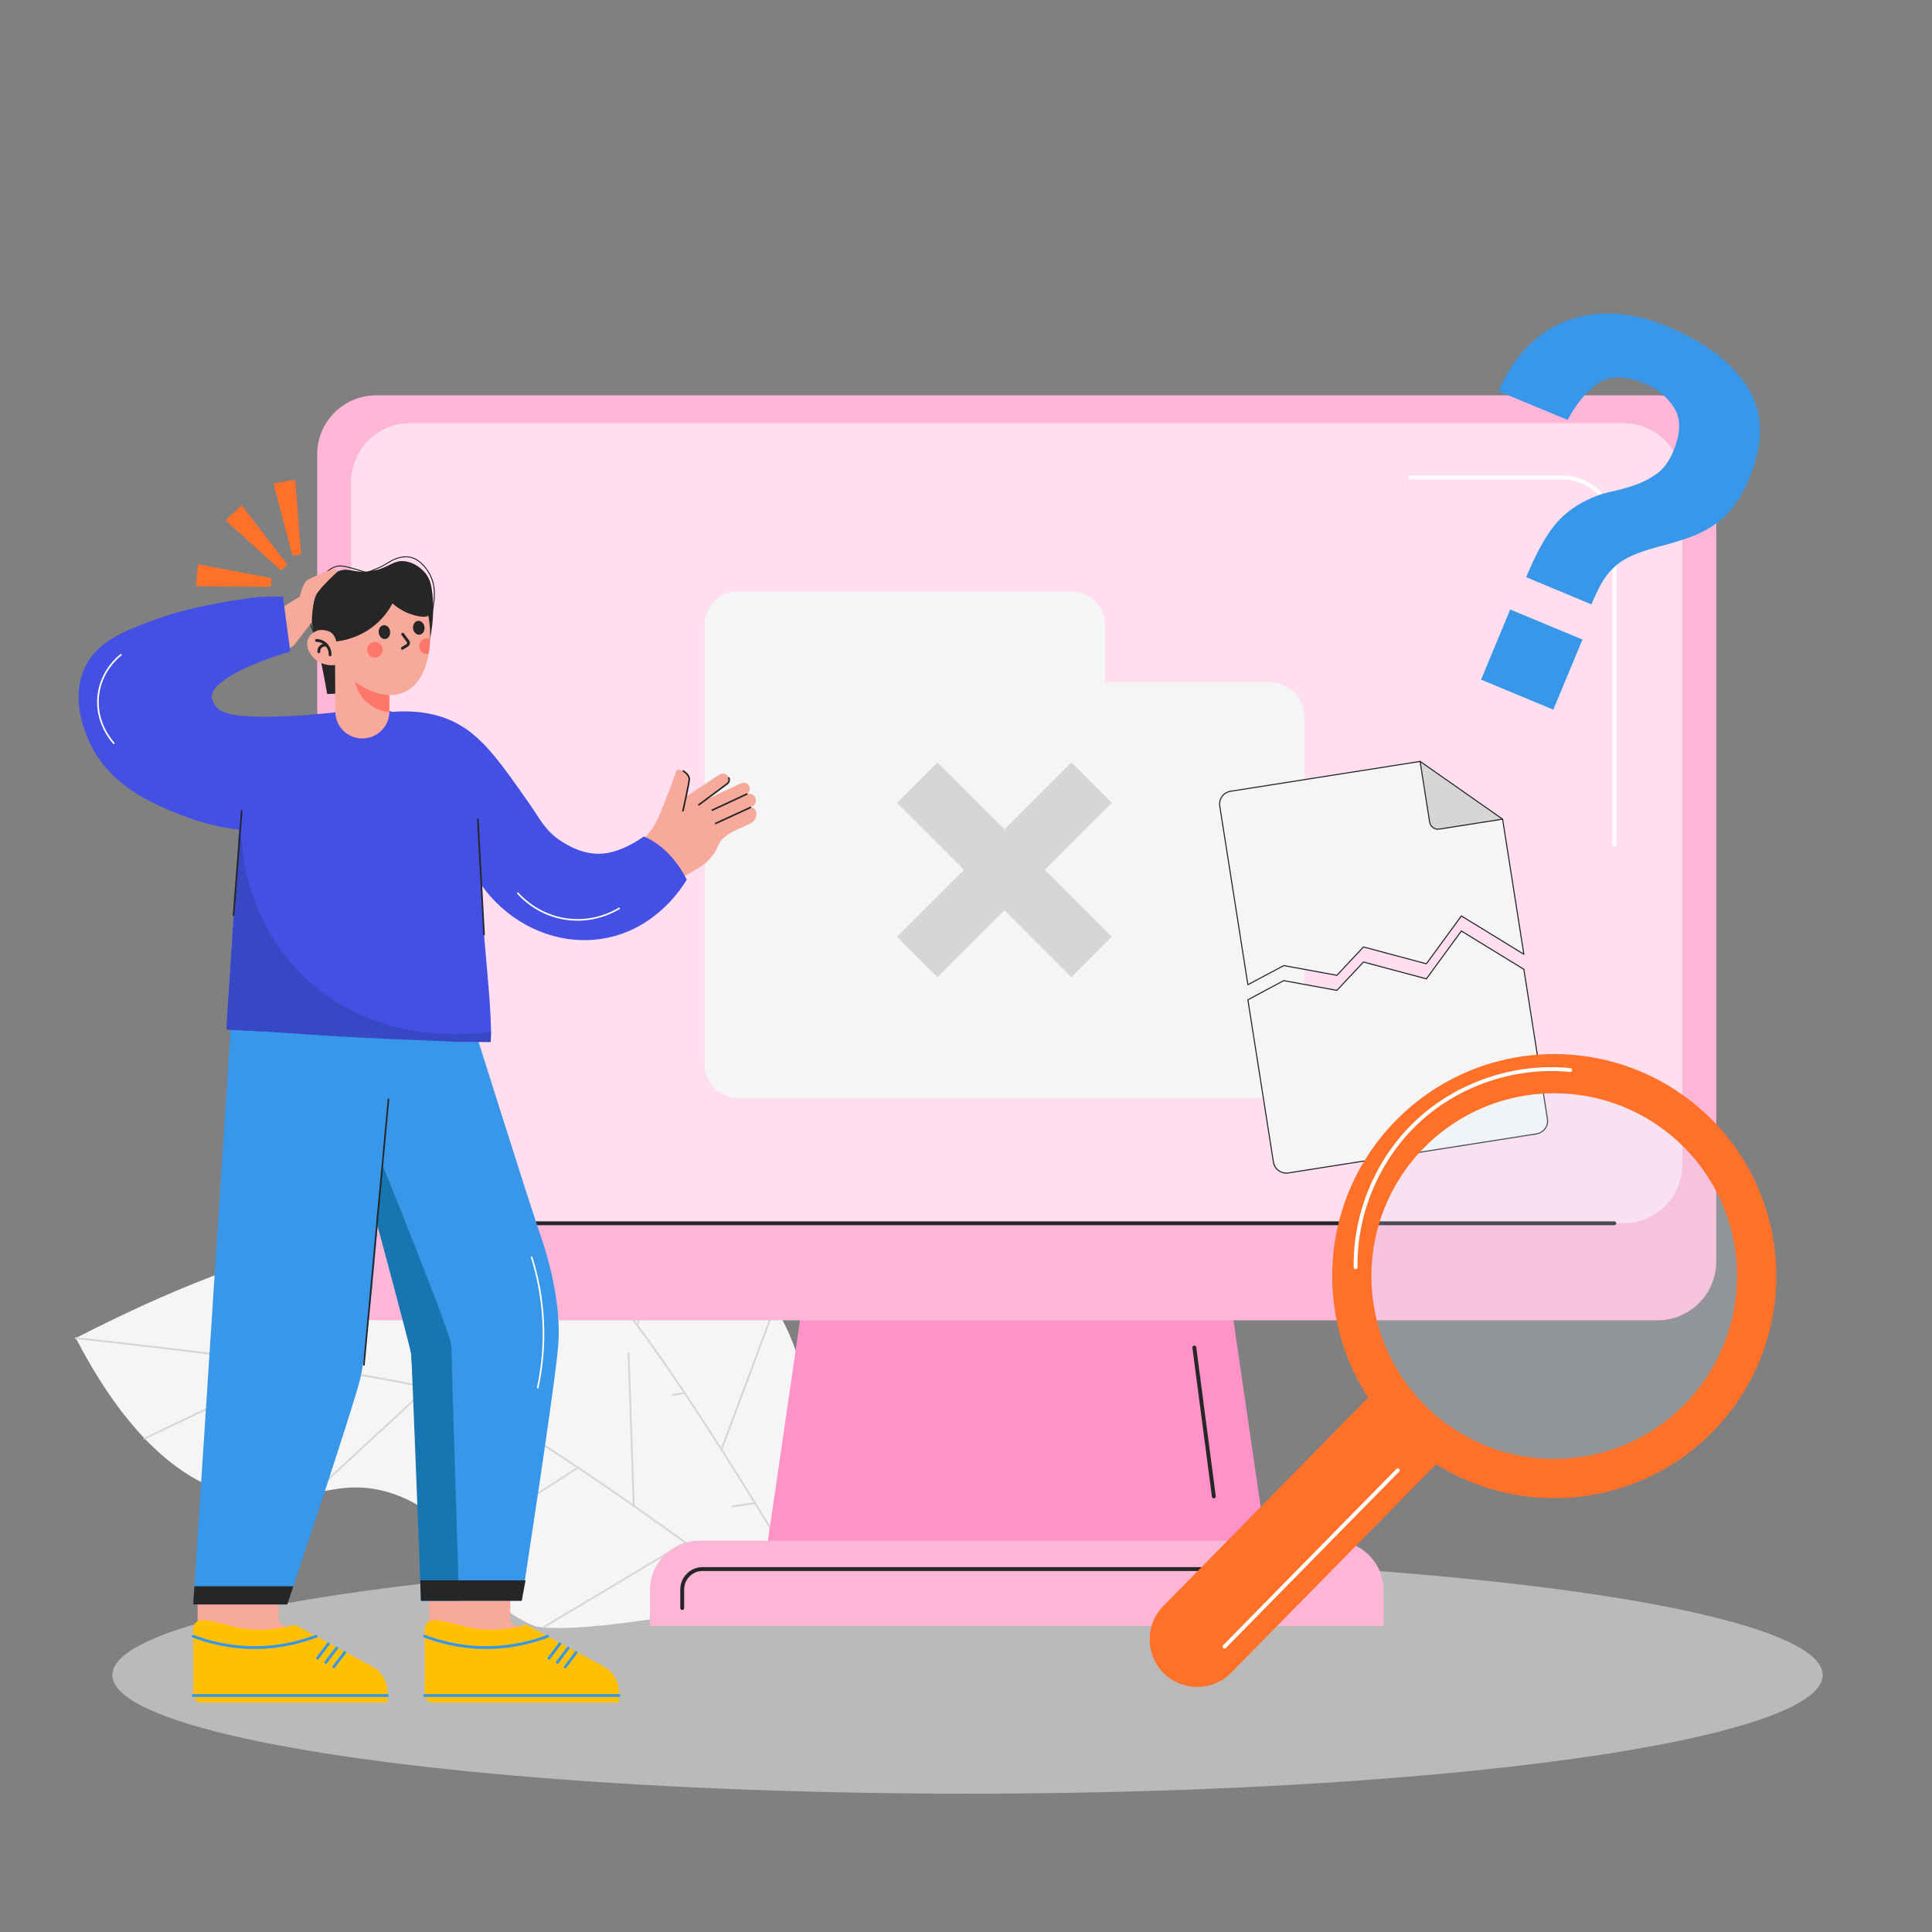 <?xml version="1.0" encoding="utf-8"?>
<!-- Generator: Adobe Illustrator 27.5.0, SVG Export Plug-In . SVG Version: 6.00 Build 0)  -->
<svg xmlns="http://www.w3.org/2000/svg" xmlns:xlink="http://www.w3.org/1999/xlink" version="1.1" x="0px" y="0px" viewBox="0 0 500 500" style="enable-;background-color:transparent;" xml:space="preserve">
<rect x="0" y="0" width="500" height="500" fill="#808080" stroke="none"/>
<g id="BACKGROUND">
	<rect style="fill:none;" width="500" height="500" fill="none"/>
</g>
<g id="OBJECT">
	<ellipse style="opacity:0.5;fill:#F5F5F5;" cx="250.393" cy="433.504" rx="221.318" ry="30.693"/>
	<g>
		<path style="fill:#F5F5F5;" d="M210.572,378.395c0.043-3.152-0.082-7.52-0.834-12.65c-0.634-4.321-2.658-18.124-9.936-28.555    c-11-15.765-23.47-8.736-36.252-25.035c-7.315-9.328-5.258-14.216-13.624-21.683c-7.39-6.596-15.323-9.025-23.776-10.415    c-21.39-3.518-56.287-0.218-56.287-0.218c2.946,33.824,14.316,47.809,24.128,54.335c13.77,9.158,24.362,3.548,36.635,14.51    c15.977,14.27,5.489,30.439,20.39,45.286c0,0,6.523,6.5,57.146,16.121l0,0L210.572,378.395z"/>
		
			<path style="fill:none;stroke:#D6D6D6;stroke-width:0.466;stroke-linecap:round;stroke-linejoin:round;stroke-miterlimit:10;" d="    M208.162,410.091c0,0-39.107-66.558-54.004-79.602c-14.897-13.044-84.295-50.65-84.295-50.65"/>
		
			<line style="fill:none;stroke:#D6D6D6;stroke-width:0.466;stroke-linecap:round;stroke-linejoin:round;stroke-miterlimit:10;" x1="120.082" y1="308.223" x2="76.399" y2="310.668"/>
		
			<line style="fill:none;stroke:#D6D6D6;stroke-width:0.466;stroke-linecap:round;stroke-linejoin:round;stroke-miterlimit:10;" x1="129.106" y1="313.629" x2="132.005" y2="281.233"/>
		
			<line style="fill:none;stroke:#D6D6D6;stroke-width:0.466;stroke-linecap:round;stroke-linejoin:round;stroke-miterlimit:10;" x1="148.968" y1="326.464" x2="111.16" y2="340.433"/>
		
			<line style="fill:none;stroke:#D6D6D6;stroke-width:0.466;stroke-linecap:round;stroke-linejoin:round;stroke-miterlimit:10;" x1="164.964" y1="343.067" x2="169.829" y2="318.506"/>
		
			<line style="fill:none;stroke:#D6D6D6;stroke-width:0.466;stroke-linecap:round;stroke-linejoin:round;stroke-miterlimit:10;" x1="177.165" y1="360.469" x2="140.539" y2="367.159"/>
		
			<line style="fill:none;stroke:#D6D6D6;stroke-width:0.466;stroke-linecap:round;stroke-linejoin:round;stroke-miterlimit:10;" x1="186.719" y1="375.139" x2="200.503" y2="338.231"/>
		
			<line style="fill:none;stroke:#D6D6D6;stroke-width:0.466;stroke-linecap:round;stroke-linejoin:round;stroke-miterlimit:10;" x1="195.413" y1="389.008" x2="153.049" y2="395.253"/>
	</g>
	<g>
		<path style="fill:#F5F5F5;" d="M187.32,383.607c-1.165-2.929-2.95-6.918-5.606-11.371c-2.237-3.751-9.383-15.732-20.096-22.589    c-16.191-10.364-25.027,0.898-43.068-9.279c-10.325-5.824-10.292-11.127-20.877-14.83c-9.35-3.271-17.61-2.483-25.951-0.537    c-21.111,4.924-52.097,21.311-52.097,21.311c15.65,30.13,31.502,38.708,43.063,40.988c16.225,3.199,23.869-6.032,39.4-0.593    c20.218,7.08,16.706,26.03,36.15,34.055c0,0,8.512,3.513,58.969-6.945l0,0L187.32,383.607z"/>
		
			<path style="fill:none;stroke:#D6D6D6;stroke-width:0.466;stroke-linecap:round;stroke-linejoin:round;stroke-miterlimit:10;" d="    M197.207,413.817c0,0-61.577-46.558-80.328-52.918c-18.752-6.361-97.254-14.587-97.254-14.587"/>
		
			<line style="fill:none;stroke:#D6D6D6;stroke-width:0.466;stroke-linecap:round;stroke-linejoin:round;stroke-miterlimit:10;" x1="76.88" y1="353.348" x2="37.447" y2="372.303"/>
		
			<line style="fill:none;stroke:#D6D6D6;stroke-width:0.466;stroke-linecap:round;stroke-linejoin:round;stroke-miterlimit:10;" x1="87.285" y1="354.895" x2="77.582" y2="323.85"/>
		
			<line style="fill:none;stroke:#D6D6D6;stroke-width:0.466;stroke-linecap:round;stroke-linejoin:round;stroke-miterlimit:10;" x1="110.545" y1="359.164" x2="80.946" y2="386.523"/>
		
			<line style="fill:none;stroke:#D6D6D6;stroke-width:0.466;stroke-linecap:round;stroke-linejoin:round;stroke-miterlimit:10;" x1="131.672" y1="368.393" x2="126.78" y2="343.837"/>
		
			<line style="fill:none;stroke:#D6D6D6;stroke-width:0.466;stroke-linecap:round;stroke-linejoin:round;stroke-miterlimit:10;" x1="149.598" y1="379.811" x2="118.309" y2="399.991"/>
		
			<line style="fill:none;stroke:#D6D6D6;stroke-width:0.466;stroke-linecap:round;stroke-linejoin:round;stroke-miterlimit:10;" x1="164.033" y1="389.715" x2="162.664" y2="350.341"/>
		
			<line style="fill:none;stroke:#D6D6D6;stroke-width:0.466;stroke-linecap:round;stroke-linejoin:round;stroke-miterlimit:10;" x1="177.368" y1="399.208" x2="140.607" y2="421.171"/>
	</g>
	<polygon style="fill:#FF92C9;" points="329.8,414.324 196.463,414.324 209.304,326.153 316.959,326.153  "/>
	<path style="fill:#FDB6D6;" d="M428.915,341.698H97.348c-8.424,0-15.253-6.829-15.253-15.253V117.563   c0-8.424,6.829-15.253,15.253-15.253h331.567c8.424,0,15.253,6.829,15.253,15.253v208.882   C444.168,334.869,437.339,341.698,428.915,341.698z"/>
	<path style="fill:#FFDEEF;" d="M420.129,316.583H106.134c-8.424,0-15.253-6.829-15.253-15.253V124.77   c0-8.424,6.829-15.253,15.253-15.253h313.996c8.424,0,15.253,6.829,15.253,15.253v176.56   C435.383,309.754,428.554,316.583,420.129,316.583z"/>
	<path style="fill:#FDB6D6;" d="M358.061,420.744h-189.86v-9.172c0-7.092,5.749-12.841,12.841-12.841h164.178   c7.092,0,12.841,5.749,12.841,12.841V420.744z"/>
	
		<line style="fill:none;stroke:#262626;stroke-linecap:round;stroke-linejoin:round;stroke-miterlimit:10;" x1="102.113" y1="316.583" x2="417.782" y2="316.583"/>
	<path style="fill:none;stroke:#262626;stroke-linecap:round;stroke-linejoin:round;stroke-miterlimit:10;" d="M176.559,416.158   v-4.815c0-2.913,2.361-5.274,5.274-5.274h142.395"/>
	
		<line style="fill:none;stroke:#262626;stroke-linecap:round;stroke-linejoin:round;stroke-miterlimit:10;" x1="309.094" y1="348.744" x2="314.138" y2="387.267"/>
	<circle style="fill:none;" cx="259.947" cy="329.92" r="7.387"/>
	<path style="fill:none;stroke:#FFFFFF;stroke-linecap:round;stroke-linejoin:round;stroke-miterlimit:10;" d="M365.043,123.572   h39.21c7.472,0,13.529,6.057,13.529,13.529v81.471"/>
	<g>
		<path style="fill:#3897E9;" d="M394.966,149.38c2.265-5.448,4.504-9.663,6.718-12.642c2.213-2.979,5.095-5.355,8.649-7.127    c2.077-1.086,4.24-1.865,6.496-2.336c2.252-0.47,4.396-1.069,6.432-1.794c2.032-0.724,3.903-1.708,5.611-2.948    c1.707-1.24,3.117-3.198,4.231-5.877c1.88-4.524,1.949-8.207,0.204-11.044c-1.745-2.837-4.327-4.967-7.743-6.387    c-4.897-2.035-8.834-2.073-11.812-0.117c-2.981,1.957-5.662,5.148-8.042,9.574l-17.87-7.428c1.881-4.524,4.327-8.328,7.341-11.408    c3.012-3.079,6.419-5.346,10.219-6.8c3.798-1.452,7.902-2.076,12.312-1.868c4.406,0.207,8.92,1.271,13.539,3.191    c9.974,4.146,17.001,9.451,21.086,15.914c4.081,6.464,4.224,14.266,0.423,23.409c-1.229,2.957-2.605,5.416-4.125,7.384    c-1.523,1.966-3.259,3.6-5.207,4.903c-1.95,1.301-4.129,2.373-6.535,3.214c-2.409,0.841-5.065,1.631-7.972,2.372    c-2.686,0.726-4.929,1.5-6.732,2.319c-1.804,0.822-3.338,1.837-4.596,3.045c-1.262,1.209-2.321,2.585-3.176,4.122    c-0.858,1.54-1.708,3.327-2.551,5.357L394.966,149.38z M383.298,175.887l7.544-18.148l18.701,7.774l-7.544,18.148L383.298,175.887    z"/>
	</g>
	<path style="fill:#F5F5F5;" d="M285.994,176.616v-14.82c0-4.861-3.941-8.802-8.802-8.802h-86.028c-4.861,0-8.802,3.941-8.802,8.802   v14.82v98.732c0,4.861,3.941,8.802,8.802,8.802h137.567c4.861,0,8.802-3.941,8.802-8.802v-89.93c0-4.861-3.941-8.802-8.802-8.802   H285.994z"/>
	<polygon style="fill:#D6D6D6;" points="277.279,197.316 259.947,214.648 242.616,197.317 232.157,207.775 249.488,225.107    232.157,242.439 242.616,252.897 259.947,235.566 277.279,252.897 287.738,242.439 270.406,225.107 287.738,207.775  "/>
	<g>
		<g>
			<polygon style="fill:#F7A99C;" points="72.157,419.889 72.157,408.478 51.143,408.478 51.143,439.857 98.591,440.618      98.591,434.913    "/>
			<path style="fill:#FFC001;" d="M100.271,440.618v-2.705c0-2.766-1.517-5.308-3.951-6.622l-20.011-10.8     c-5.999,1.639-10.635,1.409-13.803,0.872c-5.261-0.893-10.289-3.283-11.981-1.284c-0.484,0.572-0.542,1.322-0.523,1.838v16.593     c0,1.164,0.944,2.108,2.108,2.108H100.271z"/>
			
				<line style="fill:none;stroke:#3897E9;stroke-width:0.733;stroke-linecap:round;stroke-linejoin:round;stroke-miterlimit:10;" x1="100.271" y1="438.811" x2="50.001" y2="438.811"/>
			
				<line style="fill:none;stroke:#3897E9;stroke-width:0.733;stroke-linecap:round;stroke-linejoin:round;stroke-miterlimit:10;" x1="89.195" y1="427.673" x2="86.379" y2="431.395"/>
			
				<line style="fill:none;stroke:#3897E9;stroke-width:0.733;stroke-linecap:round;stroke-linejoin:round;stroke-miterlimit:10;" x1="87.132" y1="426.508" x2="84.316" y2="430.23"/>
			
				<line style="fill:none;stroke:#3897E9;stroke-width:0.733;stroke-linecap:round;stroke-linejoin:round;stroke-miterlimit:10;" x1="84.977" y1="425.429" x2="82.16" y2="429.15"/>
			
				<path style="fill:none;stroke:#3897E9;stroke-width:0.733;stroke-linecap:round;stroke-linejoin:round;stroke-miterlimit:10;" d="     M81.803,423.456c-3.41,1.301-9.038,2.969-16.143,2.931c-6.855-0.037-12.296-1.648-15.658-2.931"/>
		</g>
		<g>
			<polygon style="fill:#F7A99C;" points="132.062,419.889 132.062,408.478 111.048,408.478 111.048,439.857 158.496,440.618      158.496,434.913    "/>
			<path style="fill:#FFC001;" d="M160.176,440.618v-2.705c0-2.766-1.517-5.308-3.951-6.622l-20.011-10.8     c-5.999,1.639-10.635,1.409-13.803,0.872c-5.261-0.893-10.289-3.283-11.981-1.284c-0.484,0.572-0.542,1.322-0.523,1.838v16.593     c0,1.164,0.944,2.108,2.108,2.108H160.176z"/>
			
				<line style="fill:none;stroke:#3897E9;stroke-width:0.733;stroke-linecap:round;stroke-linejoin:round;stroke-miterlimit:10;" x1="160.176" y1="438.811" x2="109.907" y2="438.811"/>
			
				<line style="fill:none;stroke:#3897E9;stroke-width:0.733;stroke-linecap:round;stroke-linejoin:round;stroke-miterlimit:10;" x1="149.1" y1="427.673" x2="146.284" y2="431.395"/>
			
				<line style="fill:none;stroke:#3897E9;stroke-width:0.733;stroke-linecap:round;stroke-linejoin:round;stroke-miterlimit:10;" x1="147.037" y1="426.508" x2="144.221" y2="430.23"/>
			
				<line style="fill:none;stroke:#3897E9;stroke-width:0.733;stroke-linecap:round;stroke-linejoin:round;stroke-miterlimit:10;" x1="144.882" y1="425.429" x2="142.066" y2="429.15"/>
			
				<path style="fill:none;stroke:#3897E9;stroke-width:0.733;stroke-linecap:round;stroke-linejoin:round;stroke-miterlimit:10;" d="     M141.708,423.456c-3.41,1.301-9.038,2.969-16.143,2.931c-6.854-0.037-12.296-1.648-15.658-2.931"/>
		</g>
		<path style="fill:#3897E9;" d="M119.986,257.384c0,0,17.306,54.961,19.968,62.568c2.662,7.607,5.135,18.257,4.564,27.575    c-0.571,9.319-9.509,66.751-9.509,66.751h-26.054c0,0-1.84-60.666-2.727-65.42c-0.887-4.754-8.494-31.647-8.494-31.647    s-2.472,31.457-4.564,39.824c-2.092,8.368-18.827,58.194-18.827,58.194H50.001l10.27-157.845H119.986z"/>
		<g>
			<path style="fill:#F7A99C;" d="M159.705,223.88c0,0,8.263-7.01,10.354-11.596c1.79-3.925,4.292-10.821,4.976-12.727     c0.103-0.288,0.405-0.447,0.702-0.377l0.495,0.117c1.533,0.363,2.48,1.903,2.112,3.435l-0.825,3.438l8.731-5.734     c0.749-0.492,1.758-0.25,2.202,0.529c0.392,0.687,0.205,1.559-0.434,2.024l-5.759,4.2l9.567-4.492     c0.741-0.348,1.624-0.068,2.03,0.643l0.012,0.021c0.429,0.753,0.167,1.711-0.586,2.14l0.107-0.031     c0.831-0.239,1.712,0.164,2.074,0.948c0.42,0.908-0.006,1.982-0.933,2.357l-0.609,0.246c0.794-0.248,1.628,0.247,1.79,1.063h0     c0.237,1.191-0.337,2.394-1.414,2.955c-2.575,1.34-4.246,1.693-6.693,3.525c-1.937,1.449-1.259,2.372-3.325,5.015     c-2.516,3.219-4.659,3.31-8.993,6.496c-1.646,1.21-3.919,3.096-6.321,5.903L159.705,223.88z"/>
			
				<path style="fill:none;stroke:#262626;stroke-width:0.415;stroke-linecap:round;stroke-linejoin:round;stroke-miterlimit:10;" d="     M188.591,201.31c0,0,0.439,0.89-0.395,1.524c-0.833,0.634-7.339,5.45-7.339,5.45"/>
			
				<line style="fill:none;stroke:#262626;stroke-width:0.415;stroke-linecap:round;stroke-linejoin:round;stroke-miterlimit:10;" x1="193.282" y1="205.501" x2="184.324" y2="209.659"/>
			
				<line style="fill:none;stroke:#262626;stroke-width:0.415;stroke-linecap:round;stroke-linejoin:round;stroke-miterlimit:10;" x1="194.204" y1="208.967" x2="185.198" y2="213.112"/>
			
				<path style="fill:none;stroke:#262626;stroke-width:0.415;stroke-linecap:round;stroke-linejoin:round;stroke-miterlimit:10;" d="     M176.858,199.529c0,0,1.574,0.996,1.53,2.1c-0.044,1.104-1.632,8.196-1.632,8.196"/>
		</g>
		<path style="fill:#1775AF;" d="M108.956,414.279c0,0-2.358-62.204-2.542-63.812c-0.184-1.608-9.049-34.532-9.049-34.532    l1.57-14.552c0,0,17.885,44.026,17.885,46.93c0,2.905,1.987,65.966,1.987,65.966H108.956z"/>
		
			<line style="fill:none;stroke:#262626;stroke-width:0.415;stroke-linecap:round;stroke-linejoin:round;stroke-miterlimit:10;" x1="94.186" y1="353.228" x2="100.542" y2="284.485"/>
		<polygon style="fill:#262626;" points="136.011,409.001 108.755,409.001 108.956,414.279 135.01,414.279   "/>
		<polygon style="fill:#262626;" points="75.923,410.515 50.308,410.515 50.001,415.23 74.344,415.23   "/>
		
			<path style="fill:none;stroke:#FFFFFF;stroke-width:0.415;stroke-linecap:round;stroke-linejoin:round;stroke-miterlimit:10;" d="    M137.597,325.387c3.449,10.857,3.996,22.621,1.568,33.751"/>
		<path style="fill:#4450E4;" d="M166.574,216.488c0,0-4.412,3.397-9.438,4.279c-5.889,1.034-10.996-2.454-12.367-3.39    c-3.734-2.55-5.113-5.571-7.582-9.106c-7.314-10.47-11.857-16.974-18.217-20.657c-3.287-1.904-8.784-4.053-17.45-3.388    c-1.944-0.697-5.043-0.145-7.119-0.145c-1.726,0-3.451,0-5.177,0c-3.402,0.408-28.458,3.319-32.718-0.593    c-1.679-1.542-1.706-3.061-1.706-3.061c-0.022-1.256,0.771-2.563,2.847-4.144c5.073-3.863,14.379-6.747,17.496-7.666    l-1.902-14.204c0,0,0,0-4.184,0s-19.018,2.472-27.005,5.263c-11.199,3.913-17.199,6.769-20.159,13.256    c-3.708,8.129,0.242,16.866,1.268,19.136c5.142,11.373,16.544,15.976,23.431,18.756c6.074,2.452,11.48,3.437,15.238,3.875    l-3.233,51.728l59.456,3.233h8.929c0.684-7.904-2.736-32.462-2.293-40.484c7.591,10.564,20.165,15.899,32.102,13.605    c13.215-2.539,19.861-13.315,20.943-15.134C173.122,218.548,166.574,216.488,166.574,216.488z"/>
		<path style="fill:none;" d="M92.703,212.741H92.13v-24.688h3.745v21.516C95.875,211.321,94.455,212.741,92.703,212.741z"/>
		<path style="fill:#3748C4;" d="M127.073,266.932c-2.048,0.38-30.191,5.099-50.077-15.898    C60.216,233.317,62.2,210.896,62.55,207.58c-1.044,15.552-2.089,31.104-3.133,46.656H59.36l-0.762,12.19l9.32,0.507l-0.006-0.066    c13.9,1.1,28.245,1.921,43.014,2.405c5.41,0.177,10.763,0.305,16.058,0.388C127.013,268.75,127.043,267.841,127.073,266.932z"/>
		<g>
			<path style="fill:#262626;" d="M111.307,165.393c1.019-5.23,0.86-9.318,0.564-11.931c-0.225-1.988-0.571-3.493-1.627-4.924     c-0.223-0.302-1.977-2.608-4.987-3.21c-3.6-0.721-4.509,1.894-9.63,2.528c-4.416,0.546-5.286-1.207-8.256,0.052     c-3.244,1.375-4.845,4.586-5.331,5.561c-0.212,0.426-1.269,2.604-1.376,5.656c-0.085,2.417,0.467,4.235,0.686,4.979     c0.92,3.131,2.003,7.893,3.327,15.506c0.691-0.026,1.383-0.051,2.074-0.077C94.937,174.818,103.122,170.105,111.307,165.393z"/>
			<path style="fill:#F7A99C;" d="M93.798,191.115L93.798,191.115c-3.868,0.015-7.015-3.109-7.029-6.976l-0.057-15.07l14.006-0.053     l0.057,15.07C100.789,187.953,97.666,191.1,93.798,191.115z"/>
			<path style="fill:#FF7769;" d="M100.758,179.867l-9.121-4.686c0.092,0.79,0.611,4.489,3.864,7.044     c2.077,1.631,4.261,2.004,5.269,2.11L100.758,179.867z"/>
			<path style="fill:#F7A99C;" d="M86.372,164.4c-0.044-0.228-0.644-0.572-0.828-0.689c-0.311-0.199-0.648-0.358-1-0.471     c-0.683-0.22-1.434-0.271-2.136-0.11c-1.396,0.32-2.634,1.493-2.867,2.93c-0.135,0.835,0.058,1.698,0.415,2.464     c0.538,1.152,1.45,2.12,2.552,2.754c0.913,0.526,1.952,0.824,3.002,0.886c0.21,0.012,2.363-0.037,2.347-0.12     C87.361,169.496,86.866,166.948,86.372,164.4z"/>
			<path style="fill:#F7A99C;" d="M84.452,164.546c0.166,1.124,1.154,7.055,6.5,11.245c0.985,0.772,7.531,5.903,13.521,3.399     c7.697-3.218,6.857-15.86,6.803-16.545c-0.183-2.315-0.724-9.132-6.369-12.769c-4.607-2.968-9.6-1.877-10.308-1.71     c-0.746,0.175-5.499,1.375-8.408,6.035C83.55,158.43,84.181,162.706,84.452,164.546z"/>
			<path style="fill:#262626;" d="M106.907,162.654c0.124,0.987,0.885,1.704,1.7,1.602c0.815-0.102,1.375-0.985,1.251-1.972     c-0.124-0.987-0.885-1.704-1.7-1.602C107.343,160.784,106.783,161.667,106.907,162.654z"/>
			<path style="fill:#262626;" d="M98.013,163.771c0.124,0.987,0.885,1.704,1.7,1.602c0.815-0.102,1.375-0.985,1.251-1.972     c-0.124-0.987-0.885-1.704-1.7-1.602C98.45,161.901,97.889,162.784,98.013,163.771z"/>
			
				<path style="fill:none;stroke:#262626;stroke-width:0.733;stroke-linecap:round;stroke-linejoin:round;stroke-miterlimit:10;" d="     M104.222,164.131l1.363,1.842c0.251,0.338,0.157,0.819-0.203,1.038l-1.252,0.762"/>
			<path style="fill:#FF7769;" d="M95.03,168.42c0.139,1.107,1.15,1.893,2.257,1.753c1.107-0.139,1.893-1.15,1.753-2.257     c-0.139-1.107-1.15-1.893-2.257-1.753C95.676,166.302,94.891,167.313,95.03,168.42z"/>
			
				<path style="fill:none;stroke:#262626;stroke-width:0.733;stroke-linecap:round;stroke-linejoin:round;stroke-miterlimit:10;" d="     M85.432,169.464c0.007-0.222,0.025-1.726-1.181-2.811c-0.945-0.85-2.045-0.906-2.345-0.911"/>
			
				<path style="fill:none;stroke:#262626;stroke-width:0.733;stroke-linecap:round;stroke-linejoin:round;stroke-miterlimit:10;" d="     M84.368,166.951c-0.067-0.011-0.876-0.123-1.441,0.489c-0.465,0.503-0.422,1.125-0.413,1.228"/>
			<path style="fill:#262626;" d="M84.275,163.165c0,0,0.995,0.088,1.745,0.833c0.75,0.744,1.016,2.019,1.016,2.019     c1.917-0.233,6.308-1.042,10.291-4.499c2.159-1.874,3.477-3.9,4.254-5.361c0.726,0.653,1.965,1.634,3.718,2.39     c2.287,0.986,5.144,1.458,5.523,0.69c0.07-0.142-0.007-0.554-0.163-1.377c-0.056-0.298-0.115-0.739-0.26-1.161     c-0.283-0.826-0.651-1.623-1.09-2.378c-0.88-1.51-2.051-2.851-3.429-3.926c-0.896-0.698-1.879-1.284-2.925-1.729     c-3.32-1.412-7.93-1.413-11.898,0.703c0,0-4.43,2.363-6.383,6.987c-0.671,1.589-0.84,3.178-0.882,3.729     c-0.084,1.091,0.039,1.804,0.205,2.352C84.091,162.747,84.196,162.996,84.275,163.165z"/>
			<path style="fill:#FF7769;" d="M110.227,165.224c0.383-0.048,0.752,0.02,1.08,0.169c-0.039,1.085-0.143,2.401-0.382,3.797     c-0.065,0.015-0.127,0.036-0.194,0.045c-1.107,0.139-2.118-0.646-2.257-1.753S109.119,165.363,110.227,165.224z"/>
			<path style="fill:none;stroke:#262626;stroke-width:0.25;stroke-linecap:round;stroke-linejoin:round;stroke-miterlimit:10;" d="     M95.397,148.423c-0.658-0.256-1.622-0.605-2.809-0.946c-2.602-0.746-3.903-1.119-5.087-0.967     c-3.466,0.445-5.457,5.013-6.292,6.929c-0.632,1.45-1.666,3.911-1.118,6.994c0.244,1.372,0.727,2.445,1.111,3.154"/>
			<path style="fill:none;stroke:#262626;stroke-width:0.25;stroke-linecap:round;stroke-linejoin:round;stroke-miterlimit:10;" d="     M95.397,148.011c1.172-0.512,2.425-0.927,3.554-1.514c1.185-0.616,2.22-1.417,3.489-1.89c1.333-0.497,2.821-0.696,4.182-0.283     c1.173,0.356,2.176,1.14,3.004,2.044c1.115,1.218,1.964,2.688,2.406,4.279c0.852,3.066,0.091,6.261-0.411,9.317"/>
			<path style="fill:none;" d="M105.726,171.992c0,0.996-0.97,1.803-2.166,1.803c-1.197,0-2.167-0.807-2.167-1.803     s0.97-1.803,2.167-1.803C104.756,170.19,105.726,170.997,105.726,171.992z"/>
		</g>
		<path style="fill:#F7A99C;" d="M73.568,156.85l4.001-2.437c0,0,0.817-3.525,1.928-4.27c1.111-0.745,7.015-3.038,7.015-3.038    l0.86,0.803c0,0-4.62,4.22-5.577,6.094c-0.958,1.874-1.138,7.091-1.138,7.091l-4.52,5.844l-1.106,0.837L73.568,156.85z"/>
		
			<line style="fill:none;stroke:#262626;stroke-width:0.415;stroke-linecap:round;stroke-linejoin:round;stroke-miterlimit:10;" x1="62.55" y1="209.825" x2="60.446" y2="236.858"/>
		
			<line style="fill:none;stroke:#262626;stroke-width:0.415;stroke-linecap:round;stroke-linejoin:round;stroke-miterlimit:10;" x1="123.658" y1="212.035" x2="125.271" y2="241.862"/>
		
			<path style="fill:none;stroke:#FFFFFF;stroke-width:0.415;stroke-linecap:round;stroke-linejoin:round;stroke-miterlimit:10;" d="    M31.289,169.464c-0.836,0.665-5.16,4.242-5.86,10.561c-0.762,6.884,3.378,11.596,4.025,12.308"/>
		
			<path style="fill:none;stroke:#FFFFFF;stroke-width:0.415;stroke-linecap:round;stroke-linejoin:round;stroke-miterlimit:10;" d="    M134.015,231.162c1.112,1.235,5.436,5.742,12.702,6.724c6.891,0.932,12.032-1.9,13.514-2.788"/>
	</g>
	<g>
		<path style="fill:#F5F5F5;" d="M322.939,254.845l9.275-4.958l13.758,2.522l6.879-7.338l16.28,4.357l9.058-12.382l16.174,9.914    l-5.503-34.963l-21.342-14.943l-49.052,7.72c-1.837,0.289-3.091,2.012-2.802,3.849L322.939,254.845z"/>
		<path style="fill:#D6D6D6;" d="M372.503,214.571l16.357-2.574l-21.342-14.943l2.469,15.685    C370.175,213.94,371.302,214.76,372.503,214.571z"/>
		<path style="fill:none;stroke:#262626;stroke-width:0.274;stroke-linecap:round;stroke-linejoin:round;stroke-miterlimit:10;" d="    M367.518,197.053l2.469,15.685c0.189,1.201,1.316,2.021,2.517,1.832l16.357-2.574"/>
		<path style="fill:#F5F5F5;" d="M329.551,300.752c0.289,1.837,2.012,3.091,3.849,2.802l64.257-10.113    c1.837-0.289,3.091-2.012,2.802-3.849l-6.096-38.734l-16.174-9.914l-9.058,12.382l-16.28-4.357l-6.879,7.338l-13.758-2.522    l-9.275,4.958L329.551,300.752z"/>
		<path style="fill:none;stroke:#262626;stroke-width:0.274;stroke-linecap:round;stroke-linejoin:round;stroke-miterlimit:10;" d="    M322.952,254.845l9.275-4.958l13.758,2.522l6.879-7.338l16.28,4.357l9.058-12.382l16.174,9.914l-5.503-34.963l-21.342-14.943    l-49.052,7.72c-1.837,0.289-3.091,2.012-2.802,3.849L322.952,254.845z"/>
		<path style="fill:none;stroke:#262626;stroke-width:0.274;stroke-linecap:round;stroke-linejoin:round;stroke-miterlimit:10;" d="    M329.564,300.752c0.289,1.837,2.012,3.091,3.849,2.802l64.257-10.113c1.837-0.289,3.091-2.012,2.802-3.849l-6.096-38.734    l-16.174-9.914l-9.058,12.382l-16.28-4.357l-6.879,7.338l-13.758-2.522l-9.275,4.958L329.564,300.752z"/>
	</g>
	<polygon style="fill:#FF7129;" points="74.361,146.097 72.739,147.645 58.391,134.69 62.521,130.751  "/>
	<polygon style="fill:#FF7129;" points="77.906,143.441 75.701,143.849 70.78,125.155 76.392,124.118  "/>
	<polygon style="fill:#FF7129;" points="70.26,149.623 70.076,151.858 50.745,151.712 51.214,146.024  "/>
	<g>
		<path style="fill:#FF7129;" d="M301.209,433.06L301.209,433.06c-4.85-4.767-4.918-12.563-0.151-17.413l56.693-57.687    l17.564,17.262l-56.693,57.686C313.855,437.759,306.059,437.827,301.209,433.06z"/>
		
			<ellipse transform="matrix(1 -0.002 0.002 1 -0.748 0.913)" style="opacity:0.2;fill:#DCF0FF;" cx="402.241" cy="330.258" rx="49.79" ry="49.79"/>
		<path style="opacity:0.5;fill:none;" d="M355.646,347.806c1.679,4.467,4.019,8.739,7.024,12.664l89.35-30.905    c-0.067-4.831-0.836-9.651-2.299-14.299L355.646,347.806z"/>
		<path style="opacity:0.5;fill:none;" d="M352.569,333.549c0.186,2.825,0.613,5.635,1.279,8.4l93.673-32.4    c-1.168-2.555-2.559-5.03-4.181-7.396L352.569,333.549z"/>
		<path style="fill:#FF7129;" d="M442.518,289.275c-22.634-22.245-59.016-21.929-81.261,0.706    c-22.245,22.634-21.929,59.016,0.706,81.261c22.634,22.245,59.016,21.929,81.261-0.706    C465.469,347.901,465.153,311.519,442.518,289.275z M369.071,364.009c-18.64-18.319-18.9-48.28-0.581-66.921    c18.319-18.64,48.28-18.9,66.92-0.581c18.64,18.319,18.9,48.28,0.581,66.921C417.673,382.068,387.711,382.328,369.071,364.009z"/>
		
			<line style="fill:none;stroke:#FFFFFF;stroke-linecap:round;stroke-linejoin:round;stroke-miterlimit:10;" x1="361.731" y1="380.529" x2="316.903" y2="426.142"/>
		<path style="fill:none;stroke:#FFFFFF;stroke-linecap:round;stroke-linejoin:round;stroke-miterlimit:10;" d="M406.361,276.925    c-14.124-1.425-28.767,3.45-39.219,13.056c-10.452,9.607-16.541,23.788-16.309,37.982"/>
	</g>
</g>
</svg>
